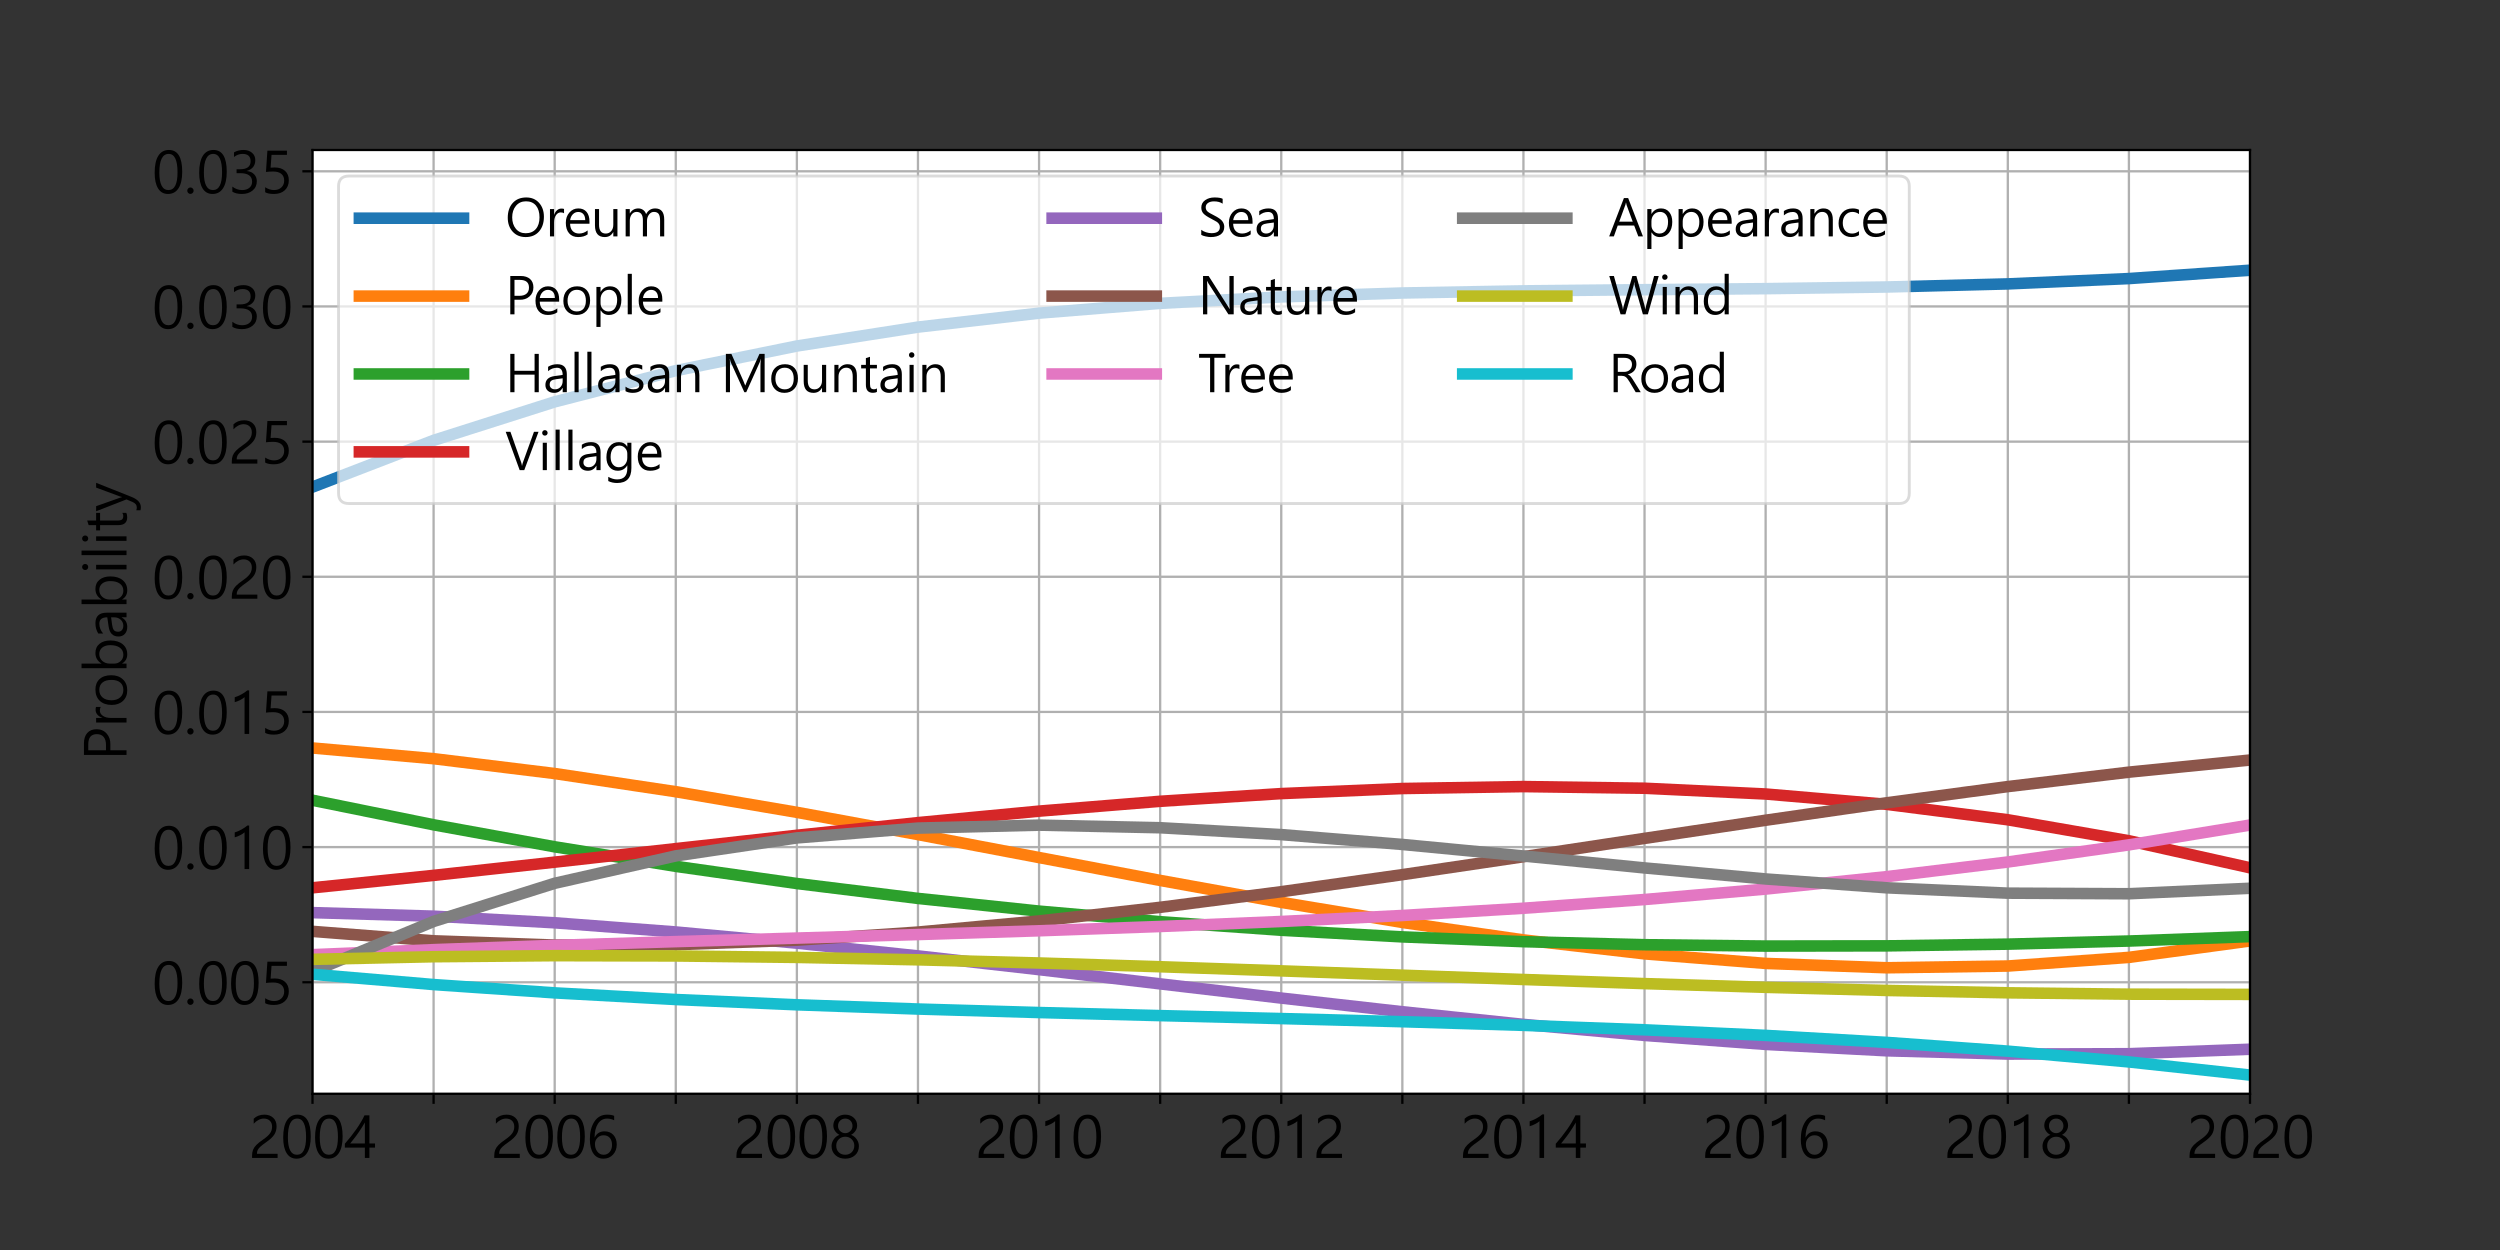 <?xml version="1.0" encoding="utf-8" standalone="no"?>
<!DOCTYPE svg PUBLIC "-//W3C//DTD SVG 1.1//EN"
  "http://www.w3.org/Graphics/SVG/1.1/DTD/svg11.dtd">
<svg xmlns:xlink="http://www.w3.org/1999/xlink" width="864pt" height="432pt" viewBox="0 0 864 432" xmlns="http://www.w3.org/2000/svg" version="1.1">
 <rect x="0" y="0" width="864" height="432" fill="#333333" stroke="none"/>
 <defs>
  <style type="text/css">*{stroke-linejoin: round; stroke-linecap: butt}</style>
 </defs>
 <g id="figure_1">
  <g id="patch_1">
   <path d="M 0 432 
L 864 432 
L 864 0 
L 0 0 
L 0 432 
z
" style="fill: none"/>
  </g>
  <g id="axes_1">
   <g id="patch_2">
    <path d="M 108 378 
L 777.6 378 
L 777.6 51.84 
L 108 51.84 
z
" style="fill: #ffffff"/>
   </g>
   <g id="matplotlib.axis_1">
    <g id="xtick_1">
     <g id="line2d_1">
      <path d="M 108 378 
L 108 51.84 
" clip-path="url(#paa8bc09140)" style="fill: none; stroke: #b0b0b0; stroke-width: 0.8; stroke-linecap: square"/>
     </g>
     <g id="line2d_2">
      <defs>
       <path id="mc229a84635" d="M 0 0 
L 0 3.5 
" style="stroke: #000000; stroke-width: 0.8"/>
      </defs>
      <g>
       <use xlink:href="#mc229a84635" x="108" y="378" style="stroke: #000000; stroke-width: 0.8"/>
      </g>
     </g>
     <g id="text_1">
      <!-- 2004 -->
      <g transform="translate(85.969 400.184)scale(0.2 -0.2)">
       <defs>
        <path id="MalgunGothic-32" d="M 2519 3372 
Q 2519 3784 2275 4018 
Q 2031 4253 1628 4253 
Q 1341 4253 1053 4104 
Q 766 3956 534 3697 
L 534 4234 
Q 981 4675 1691 4675 
Q 2281 4675 2642 4334 
Q 3003 3994 3003 3416 
Q 3003 2919 2772 2545 
Q 2541 2172 1984 1775 
Q 1459 1406 1254 1215 
Q 1050 1025 967 854 
Q 884 684 884 450 
L 3116 450 
L 3116 0 
L 356 0 
L 356 225 
Q 356 603 461 870 
Q 566 1138 811 1392 
Q 1056 1647 1597 2022 
Q 2091 2363 2305 2670 
Q 2519 2978 2519 3372 
z
" transform="scale(0.016)"/>
        <path id="MalgunGothic-30" d="M 278 2206 
Q 278 3425 675 4050 
Q 1072 4675 1819 4675 
Q 3253 4675 3253 2319 
Q 3253 1156 2854 539 
Q 2456 -78 1716 -78 
Q 1016 -78 647 520 
Q 278 1119 278 2206 
z
M 784 2231 
Q 784 344 1769 344 
Q 2747 344 2747 2259 
Q 2747 4250 1794 4250 
Q 784 4250 784 2231 
z
" transform="scale(0.016)"/>
        <path id="MalgunGothic-34" d="M 2703 4600 
L 2703 1563 
L 3309 1563 
L 3309 1113 
L 2703 1113 
L 2703 0 
L 2213 0 
L 2213 1113 
L 50 1113 
L 50 1534 
Q 728 2297 1295 3109 
Q 1863 3922 2172 4600 
L 2703 4600 
z
M 625 1563 
L 2213 1563 
L 2213 3831 
Q 1613 2788 959 1981 
L 625 1563 
z
" transform="scale(0.016)"/>
       </defs>
       <use xlink:href="#MalgunGothic-32"/>
       <use xlink:href="#MalgunGothic-30" x="55.078"/>
       <use xlink:href="#MalgunGothic-30" x="110.156"/>
       <use xlink:href="#MalgunGothic-34" x="165.234"/>
      </g>
     </g>
    </g>
    <g id="xtick_2">
     <g id="line2d_3">
      <path d="M 149.85 378 
L 149.85 51.84 
" clip-path="url(#paa8bc09140)" style="fill: none; stroke: #b0b0b0; stroke-width: 0.8; stroke-linecap: square"/>
     </g>
     <g id="line2d_4">
      <g>
       <use xlink:href="#mc229a84635" x="149.85" y="378" style="stroke: #000000; stroke-width: 0.8"/>
      </g>
     </g>
    </g>
    <g id="xtick_3">
     <g id="line2d_5">
      <path d="M 191.7 378 
L 191.7 51.84 
" clip-path="url(#paa8bc09140)" style="fill: none; stroke: #b0b0b0; stroke-width: 0.8; stroke-linecap: square"/>
     </g>
     <g id="line2d_6">
      <g>
       <use xlink:href="#mc229a84635" x="191.7" y="378" style="stroke: #000000; stroke-width: 0.8"/>
      </g>
     </g>
     <g id="text_2">
      <!-- 2006 -->
      <g transform="translate(169.669 400.184)scale(0.2 -0.2)">
       <defs>
        <path id="MalgunGothic-36" d="M 2981 4069 
Q 2619 4250 2228 4250 
Q 1591 4250 1228 3689 
Q 866 3128 869 2213 
L 884 2213 
Q 1203 2872 1938 2872 
Q 2547 2872 2903 2478 
Q 3259 2084 3259 1450 
Q 3259 797 2857 359 
Q 2456 -78 1825 -78 
Q 1116 -78 736 478 
Q 356 1034 356 2019 
Q 356 3181 847 3928 
Q 1338 4675 2222 4675 
Q 2700 4675 2981 4544 
L 2981 4069 
z
M 906 1506 
Q 906 1022 1165 683 
Q 1425 344 1844 344 
Q 2247 344 2498 645 
Q 2750 947 2750 1388 
Q 2750 1888 2509 2167 
Q 2269 2447 1838 2447 
Q 1444 2447 1175 2173 
Q 906 1900 906 1506 
z
" transform="scale(0.016)"/>
       </defs>
       <use xlink:href="#MalgunGothic-32"/>
       <use xlink:href="#MalgunGothic-30" x="55.078"/>
       <use xlink:href="#MalgunGothic-30" x="110.156"/>
       <use xlink:href="#MalgunGothic-36" x="165.234"/>
      </g>
     </g>
    </g>
    <g id="xtick_4">
     <g id="line2d_7">
      <path d="M 233.55 378 
L 233.55 51.84 
" clip-path="url(#paa8bc09140)" style="fill: none; stroke: #b0b0b0; stroke-width: 0.8; stroke-linecap: square"/>
     </g>
     <g id="line2d_8">
      <g>
       <use xlink:href="#mc229a84635" x="233.55" y="378" style="stroke: #000000; stroke-width: 0.8"/>
      </g>
     </g>
    </g>
    <g id="xtick_5">
     <g id="line2d_9">
      <path d="M 275.4 378 
L 275.4 51.84 
" clip-path="url(#paa8bc09140)" style="fill: none; stroke: #b0b0b0; stroke-width: 0.8; stroke-linecap: square"/>
     </g>
     <g id="line2d_10">
      <g>
       <use xlink:href="#mc229a84635" x="275.4" y="378" style="stroke: #000000; stroke-width: 0.8"/>
      </g>
     </g>
     <g id="text_3">
      <!-- 2008 -->
      <g transform="translate(253.369 400.184)scale(0.2 -0.2)">
       <defs>
        <path id="MalgunGothic-38" d="M 303 1281 
Q 303 1669 539 2011 
Q 775 2353 1153 2494 
Q 856 2647 675 2915 
Q 494 3184 494 3500 
Q 494 3828 659 4098 
Q 825 4369 1122 4522 
Q 1419 4675 1778 4675 
Q 2334 4675 2700 4342 
Q 3066 4009 3066 3500 
Q 3066 3181 2881 2914 
Q 2697 2647 2413 2494 
Q 2788 2350 3022 2009 
Q 3256 1669 3256 1281 
Q 3256 672 2843 297 
Q 2431 -78 1778 -78 
Q 1131 -78 717 301 
Q 303 681 303 1281 
z
M 809 1328 
Q 809 878 1081 611 
Q 1353 344 1781 344 
Q 2206 344 2482 619 
Q 2759 894 2759 1328 
Q 2759 1731 2482 2011 
Q 2206 2291 1781 2291 
Q 1372 2291 1090 2020 
Q 809 1750 809 1328 
z
M 1003 3459 
Q 1003 3125 1234 2900 
Q 1466 2675 1781 2675 
Q 2097 2675 2330 2900 
Q 2563 3125 2563 3459 
Q 2563 3803 2341 4026 
Q 2119 4250 1781 4250 
Q 1450 4250 1226 4029 
Q 1003 3809 1003 3459 
z
" transform="scale(0.016)"/>
       </defs>
       <use xlink:href="#MalgunGothic-32"/>
       <use xlink:href="#MalgunGothic-30" x="55.078"/>
       <use xlink:href="#MalgunGothic-30" x="110.156"/>
       <use xlink:href="#MalgunGothic-38" x="165.234"/>
      </g>
     </g>
    </g>
    <g id="xtick_6">
     <g id="line2d_11">
      <path d="M 317.25 378 
L 317.25 51.84 
" clip-path="url(#paa8bc09140)" style="fill: none; stroke: #b0b0b0; stroke-width: 0.8; stroke-linecap: square"/>
     </g>
     <g id="line2d_12">
      <g>
       <use xlink:href="#mc229a84635" x="317.25" y="378" style="stroke: #000000; stroke-width: 0.8"/>
      </g>
     </g>
    </g>
    <g id="xtick_7">
     <g id="line2d_13">
      <path d="M 359.1 378 
L 359.1 51.84 
" clip-path="url(#paa8bc09140)" style="fill: none; stroke: #b0b0b0; stroke-width: 0.8; stroke-linecap: square"/>
     </g>
     <g id="line2d_14">
      <g>
       <use xlink:href="#mc229a84635" x="359.1" y="378" style="stroke: #000000; stroke-width: 0.8"/>
      </g>
     </g>
     <g id="text_4">
      <!-- 2010 -->
      <g transform="translate(337.069 400.184)scale(0.2 -0.2)">
       <defs>
        <path id="MalgunGothic-31" d="M 2231 0 
L 1734 0 
L 1734 3972 
Q 1591 3828 1266 3661 
Q 941 3494 672 3428 
L 672 3959 
Q 1016 4056 1409 4275 
Q 1803 4494 2031 4700 
L 2231 4700 
L 2231 0 
z
" transform="scale(0.016)"/>
       </defs>
       <use xlink:href="#MalgunGothic-32"/>
       <use xlink:href="#MalgunGothic-30" x="55.078"/>
       <use xlink:href="#MalgunGothic-31" x="110.156"/>
       <use xlink:href="#MalgunGothic-30" x="165.234"/>
      </g>
     </g>
    </g>
    <g id="xtick_8">
     <g id="line2d_15">
      <path d="M 400.95 378 
L 400.95 51.84 
" clip-path="url(#paa8bc09140)" style="fill: none; stroke: #b0b0b0; stroke-width: 0.8; stroke-linecap: square"/>
     </g>
     <g id="line2d_16">
      <g>
       <use xlink:href="#mc229a84635" x="400.95" y="378" style="stroke: #000000; stroke-width: 0.8"/>
      </g>
     </g>
    </g>
    <g id="xtick_9">
     <g id="line2d_17">
      <path d="M 442.8 378 
L 442.8 51.84 
" clip-path="url(#paa8bc09140)" style="fill: none; stroke: #b0b0b0; stroke-width: 0.8; stroke-linecap: square"/>
     </g>
     <g id="line2d_18">
      <g>
       <use xlink:href="#mc229a84635" x="442.8" y="378" style="stroke: #000000; stroke-width: 0.8"/>
      </g>
     </g>
     <g id="text_5">
      <!-- 2012 -->
      <g transform="translate(420.769 400.184)scale(0.2 -0.2)">
       <use xlink:href="#MalgunGothic-32"/>
       <use xlink:href="#MalgunGothic-30" x="55.078"/>
       <use xlink:href="#MalgunGothic-31" x="110.156"/>
       <use xlink:href="#MalgunGothic-32" x="165.234"/>
      </g>
     </g>
    </g>
    <g id="xtick_10">
     <g id="line2d_19">
      <path d="M 484.65 378 
L 484.65 51.84 
" clip-path="url(#paa8bc09140)" style="fill: none; stroke: #b0b0b0; stroke-width: 0.8; stroke-linecap: square"/>
     </g>
     <g id="line2d_20">
      <g>
       <use xlink:href="#mc229a84635" x="484.65" y="378" style="stroke: #000000; stroke-width: 0.8"/>
      </g>
     </g>
    </g>
    <g id="xtick_11">
     <g id="line2d_21">
      <path d="M 526.5 378 
L 526.5 51.84 
" clip-path="url(#paa8bc09140)" style="fill: none; stroke: #b0b0b0; stroke-width: 0.8; stroke-linecap: square"/>
     </g>
     <g id="line2d_22">
      <g>
       <use xlink:href="#mc229a84635" x="526.5" y="378" style="stroke: #000000; stroke-width: 0.8"/>
      </g>
     </g>
     <g id="text_6">
      <!-- 2014 -->
      <g transform="translate(504.469 400.184)scale(0.2 -0.2)">
       <use xlink:href="#MalgunGothic-32"/>
       <use xlink:href="#MalgunGothic-30" x="55.078"/>
       <use xlink:href="#MalgunGothic-31" x="110.156"/>
       <use xlink:href="#MalgunGothic-34" x="165.234"/>
      </g>
     </g>
    </g>
    <g id="xtick_12">
     <g id="line2d_23">
      <path d="M 568.35 378 
L 568.35 51.84 
" clip-path="url(#paa8bc09140)" style="fill: none; stroke: #b0b0b0; stroke-width: 0.8; stroke-linecap: square"/>
     </g>
     <g id="line2d_24">
      <g>
       <use xlink:href="#mc229a84635" x="568.35" y="378" style="stroke: #000000; stroke-width: 0.8"/>
      </g>
     </g>
    </g>
    <g id="xtick_13">
     <g id="line2d_25">
      <path d="M 610.2 378 
L 610.2 51.84 
" clip-path="url(#paa8bc09140)" style="fill: none; stroke: #b0b0b0; stroke-width: 0.8; stroke-linecap: square"/>
     </g>
     <g id="line2d_26">
      <g>
       <use xlink:href="#mc229a84635" x="610.2" y="378" style="stroke: #000000; stroke-width: 0.8"/>
      </g>
     </g>
     <g id="text_7">
      <!-- 2016 -->
      <g transform="translate(588.169 400.184)scale(0.2 -0.2)">
       <use xlink:href="#MalgunGothic-32"/>
       <use xlink:href="#MalgunGothic-30" x="55.078"/>
       <use xlink:href="#MalgunGothic-31" x="110.156"/>
       <use xlink:href="#MalgunGothic-36" x="165.234"/>
      </g>
     </g>
    </g>
    <g id="xtick_14">
     <g id="line2d_27">
      <path d="M 652.05 378 
L 652.05 51.84 
" clip-path="url(#paa8bc09140)" style="fill: none; stroke: #b0b0b0; stroke-width: 0.8; stroke-linecap: square"/>
     </g>
     <g id="line2d_28">
      <g>
       <use xlink:href="#mc229a84635" x="652.05" y="378" style="stroke: #000000; stroke-width: 0.8"/>
      </g>
     </g>
    </g>
    <g id="xtick_15">
     <g id="line2d_29">
      <path d="M 693.9 378 
L 693.9 51.84 
" clip-path="url(#paa8bc09140)" style="fill: none; stroke: #b0b0b0; stroke-width: 0.8; stroke-linecap: square"/>
     </g>
     <g id="line2d_30">
      <g>
       <use xlink:href="#mc229a84635" x="693.9" y="378" style="stroke: #000000; stroke-width: 0.8"/>
      </g>
     </g>
     <g id="text_8">
      <!-- 2018 -->
      <g transform="translate(671.869 400.184)scale(0.2 -0.2)">
       <use xlink:href="#MalgunGothic-32"/>
       <use xlink:href="#MalgunGothic-30" x="55.078"/>
       <use xlink:href="#MalgunGothic-31" x="110.156"/>
       <use xlink:href="#MalgunGothic-38" x="165.234"/>
      </g>
     </g>
    </g>
    <g id="xtick_16">
     <g id="line2d_31">
      <path d="M 735.75 378 
L 735.75 51.84 
" clip-path="url(#paa8bc09140)" style="fill: none; stroke: #b0b0b0; stroke-width: 0.8; stroke-linecap: square"/>
     </g>
     <g id="line2d_32">
      <g>
       <use xlink:href="#mc229a84635" x="735.75" y="378" style="stroke: #000000; stroke-width: 0.8"/>
      </g>
     </g>
    </g>
    <g id="xtick_17">
     <g id="line2d_33">
      <path d="M 777.6 378 
L 777.6 51.84 
" clip-path="url(#paa8bc09140)" style="fill: none; stroke: #b0b0b0; stroke-width: 0.8; stroke-linecap: square"/>
     </g>
     <g id="line2d_34">
      <g>
       <use xlink:href="#mc229a84635" x="777.6" y="378" style="stroke: #000000; stroke-width: 0.8"/>
      </g>
     </g>
     <g id="text_9">
      <!-- 2020 -->
      <g transform="translate(755.569 400.184)scale(0.2 -0.2)">
       <use xlink:href="#MalgunGothic-32"/>
       <use xlink:href="#MalgunGothic-30" x="55.078"/>
       <use xlink:href="#MalgunGothic-32" x="110.156"/>
       <use xlink:href="#MalgunGothic-30" x="165.234"/>
      </g>
     </g>
    </g>
   </g>
   <g id="matplotlib.axis_2">
    <g id="ytick_1">
     <g id="line2d_35">
      <path d="M 108 339.474 
L 777.6 339.474 
" clip-path="url(#paa8bc09140)" style="fill: none; stroke: #b0b0b0; stroke-width: 0.8; stroke-linecap: square"/>
     </g>
     <g id="line2d_36">
      <defs>
       <path id="m515abd6634" d="M 0 0 
L -3.5 0 
" style="stroke: #000000; stroke-width: 0.8"/>
      </defs>
      <g>
       <use xlink:href="#m515abd6634" x="108" y="339.474" style="stroke: #000000; stroke-width: 0.8"/>
      </g>
     </g>
     <g id="text_10">
      <!-- 0.005 -->
      <g transform="translate(52.562 347.066)scale(0.2 -0.2)">
       <defs>
        <path id="MalgunGothic-2e" d="M 356 275 
Q 356 422 459 523 
Q 563 625 700 625 
Q 838 625 941 523 
Q 1044 422 1044 275 
Q 1044 138 942 33 
Q 841 -72 700 -72 
Q 559 -72 457 29 
Q 356 131 356 275 
z
" transform="scale(0.016)"/>
        <path id="MalgunGothic-35" d="M 3072 1403 
Q 3072 722 2636 322 
Q 2200 -78 1469 -78 
Q 828 -78 516 113 
L 516 650 
Q 994 344 1475 344 
Q 1969 344 2270 630 
Q 2572 916 2572 1372 
Q 2572 1838 2265 2092 
Q 1959 2347 1381 2347 
Q 994 2347 603 2300 
L 759 4600 
L 2869 4600 
L 2869 4147 
L 1206 4147 
L 1106 2763 
Q 1347 2784 1547 2784 
Q 2263 2784 2667 2414 
Q 3072 2044 3072 1403 
z
" transform="scale(0.016)"/>
       </defs>
       <use xlink:href="#MalgunGothic-30"/>
       <use xlink:href="#MalgunGothic-2e" x="55.078"/>
       <use xlink:href="#MalgunGothic-30" x="76.953"/>
       <use xlink:href="#MalgunGothic-30" x="132.031"/>
       <use xlink:href="#MalgunGothic-35" x="187.109"/>
      </g>
     </g>
    </g>
    <g id="ytick_2">
     <g id="line2d_37">
      <path d="M 108 292.76 
L 777.6 292.76 
" clip-path="url(#paa8bc09140)" style="fill: none; stroke: #b0b0b0; stroke-width: 0.8; stroke-linecap: square"/>
     </g>
     <g id="line2d_38">
      <g>
       <use xlink:href="#m515abd6634" x="108" y="292.76" style="stroke: #000000; stroke-width: 0.8"/>
      </g>
     </g>
     <g id="text_11">
      <!-- 0.010 -->
      <g transform="translate(52.562 300.353)scale(0.2 -0.2)">
       <use xlink:href="#MalgunGothic-30"/>
       <use xlink:href="#MalgunGothic-2e" x="55.078"/>
       <use xlink:href="#MalgunGothic-30" x="76.953"/>
       <use xlink:href="#MalgunGothic-31" x="132.031"/>
       <use xlink:href="#MalgunGothic-30" x="187.109"/>
      </g>
     </g>
    </g>
    <g id="ytick_3">
     <g id="line2d_39">
      <path d="M 108 246.047 
L 777.6 246.047 
" clip-path="url(#paa8bc09140)" style="fill: none; stroke: #b0b0b0; stroke-width: 0.8; stroke-linecap: square"/>
     </g>
     <g id="line2d_40">
      <g>
       <use xlink:href="#m515abd6634" x="108" y="246.047" style="stroke: #000000; stroke-width: 0.8"/>
      </g>
     </g>
     <g id="text_12">
      <!-- 0.015 -->
      <g transform="translate(52.562 253.639)scale(0.2 -0.2)">
       <use xlink:href="#MalgunGothic-30"/>
       <use xlink:href="#MalgunGothic-2e" x="55.078"/>
       <use xlink:href="#MalgunGothic-30" x="76.953"/>
       <use xlink:href="#MalgunGothic-31" x="132.031"/>
       <use xlink:href="#MalgunGothic-35" x="187.109"/>
      </g>
     </g>
    </g>
    <g id="ytick_4">
     <g id="line2d_41">
      <path d="M 108 199.334 
L 777.6 199.334 
" clip-path="url(#paa8bc09140)" style="fill: none; stroke: #b0b0b0; stroke-width: 0.8; stroke-linecap: square"/>
     </g>
     <g id="line2d_42">
      <g>
       <use xlink:href="#m515abd6634" x="108" y="199.334" style="stroke: #000000; stroke-width: 0.8"/>
      </g>
     </g>
     <g id="text_13">
      <!-- 0.020 -->
      <g transform="translate(52.562 206.926)scale(0.2 -0.2)">
       <use xlink:href="#MalgunGothic-30"/>
       <use xlink:href="#MalgunGothic-2e" x="55.078"/>
       <use xlink:href="#MalgunGothic-30" x="76.953"/>
       <use xlink:href="#MalgunGothic-32" x="132.031"/>
       <use xlink:href="#MalgunGothic-30" x="187.109"/>
      </g>
     </g>
    </g>
    <g id="ytick_5">
     <g id="line2d_43">
      <path d="M 108 152.621 
L 777.6 152.621 
" clip-path="url(#paa8bc09140)" style="fill: none; stroke: #b0b0b0; stroke-width: 0.8; stroke-linecap: square"/>
     </g>
     <g id="line2d_44">
      <g>
       <use xlink:href="#m515abd6634" x="108" y="152.621" style="stroke: #000000; stroke-width: 0.8"/>
      </g>
     </g>
     <g id="text_14">
      <!-- 0.025 -->
      <g transform="translate(52.562 160.213)scale(0.2 -0.2)">
       <use xlink:href="#MalgunGothic-30"/>
       <use xlink:href="#MalgunGothic-2e" x="55.078"/>
       <use xlink:href="#MalgunGothic-30" x="76.953"/>
       <use xlink:href="#MalgunGothic-32" x="132.031"/>
       <use xlink:href="#MalgunGothic-35" x="187.109"/>
      </g>
     </g>
    </g>
    <g id="ytick_6">
     <g id="line2d_45">
      <path d="M 108 105.908 
L 777.6 105.908 
" clip-path="url(#paa8bc09140)" style="fill: none; stroke: #b0b0b0; stroke-width: 0.8; stroke-linecap: square"/>
     </g>
     <g id="line2d_46">
      <g>
       <use xlink:href="#m515abd6634" x="108" y="105.908" style="stroke: #000000; stroke-width: 0.8"/>
      </g>
     </g>
     <g id="text_15">
      <!-- 0.030 -->
      <g transform="translate(52.562 113.5)scale(0.2 -0.2)">
       <defs>
        <path id="MalgunGothic-33" d="M 416 719 
Q 891 344 1478 344 
Q 1959 344 2254 587 
Q 2550 831 2550 1247 
Q 2550 2169 1253 2169 
L 872 2169 
L 872 2591 
L 1234 2591 
Q 2388 2591 2388 3453 
Q 2388 4250 1509 4250 
Q 1022 4250 594 3916 
L 594 4413 
Q 1031 4675 1634 4675 
Q 2184 4675 2539 4372 
Q 2894 4069 2894 3581 
Q 2894 2678 1972 2409 
L 1972 2400 
Q 2469 2356 2764 2053 
Q 3059 1750 3059 1300 
Q 3059 672 2604 297 
Q 2150 -78 1450 -78 
Q 806 -78 416 169 
L 416 719 
z
" transform="scale(0.016)"/>
       </defs>
       <use xlink:href="#MalgunGothic-30"/>
       <use xlink:href="#MalgunGothic-2e" x="55.078"/>
       <use xlink:href="#MalgunGothic-30" x="76.953"/>
       <use xlink:href="#MalgunGothic-33" x="132.031"/>
       <use xlink:href="#MalgunGothic-30" x="187.109"/>
      </g>
     </g>
    </g>
    <g id="ytick_7">
     <g id="line2d_47">
      <path d="M 108 59.195 
L 777.6 59.195 
" clip-path="url(#paa8bc09140)" style="fill: none; stroke: #b0b0b0; stroke-width: 0.8; stroke-linecap: square"/>
     </g>
     <g id="line2d_48">
      <g>
       <use xlink:href="#m515abd6634" x="108" y="59.195" style="stroke: #000000; stroke-width: 0.8"/>
      </g>
     </g>
     <g id="text_16">
      <!-- 0.035 -->
      <g transform="translate(52.562 66.787)scale(0.2 -0.2)">
       <use xlink:href="#MalgunGothic-30"/>
       <use xlink:href="#MalgunGothic-2e" x="55.078"/>
       <use xlink:href="#MalgunGothic-30" x="76.953"/>
       <use xlink:href="#MalgunGothic-33" x="132.031"/>
       <use xlink:href="#MalgunGothic-35" x="187.109"/>
      </g>
     </g>
    </g>
    <g id="text_17">
     <!-- Probability -->
     <g transform="translate(43.728 262.848)rotate(-90)scale(0.2 -0.2)">
      <defs>
       <path id="MalgunGothic-50" d="M 1113 1747 
L 1113 0 
L 609 0 
L 609 4600 
L 1850 4600 
Q 2575 4600 2979 4240 
Q 3384 3881 3384 3231 
Q 3384 2559 2909 2140 
Q 2434 1722 1728 1747 
L 1113 1747 
z
M 1113 4131 
L 1113 2219 
L 1691 2219 
Q 2256 2219 2554 2475 
Q 2853 2731 2853 3206 
Q 2853 4131 1759 4131 
L 1113 4131 
z
" transform="scale(0.016)"/>
       <path id="MalgunGothic-72" d="M 2225 2775 
Q 2084 2881 1828 2881 
Q 1491 2881 1262 2553 
Q 1034 2225 1034 1681 
L 1034 0 
L 538 0 
L 538 3284 
L 1034 3284 
L 1034 2603 
L 1047 2603 
Q 1159 2950 1389 3145 
Q 1619 3341 1903 3341 
Q 2109 3341 2225 3297 
L 2225 2775 
z
" transform="scale(0.016)"/>
       <path id="MalgunGothic-6f" d="M 316 1600 
Q 316 2419 761 2889 
Q 1206 3359 1978 3359 
Q 2697 3359 3111 2907 
Q 3525 2456 3525 1650 
Q 3525 869 3078 395 
Q 2631 -78 1900 -78 
Q 1184 -78 750 384 
Q 316 847 316 1600 
z
M 819 1622 
Q 819 1041 1123 692 
Q 1428 344 1934 344 
Q 2459 344 2739 680 
Q 3019 1016 3019 1634 
Q 3019 2256 2737 2598 
Q 2456 2941 1934 2941 
Q 1425 2941 1122 2587 
Q 819 2234 819 1622 
z
" transform="scale(0.016)"/>
       <path id="MalgunGothic-62" d="M 1034 481 
L 1034 0 
L 538 0 
L 538 4859 
L 1034 4859 
L 1034 2703 
L 1047 2703 
Q 1438 3359 2184 3359 
Q 2813 3359 3173 2917 
Q 3534 2475 3534 1738 
Q 3534 906 3126 414 
Q 2719 -78 2034 -78 
Q 1384 -78 1047 481 
L 1034 481 
z
M 1034 1334 
Q 1034 922 1307 633 
Q 1581 344 1991 344 
Q 2475 344 2751 716 
Q 3028 1088 3028 1753 
Q 3028 2303 2767 2622 
Q 2506 2941 2072 2941 
Q 1616 2941 1325 2616 
Q 1034 2291 1034 1803 
L 1034 1334 
z
" transform="scale(0.016)"/>
       <path id="MalgunGothic-61" d="M 616 3050 
Q 1097 3359 1722 3359 
Q 2866 3359 2866 2147 
L 2866 0 
L 2369 0 
L 2369 516 
L 2350 516 
Q 2009 -78 1341 -78 
Q 859 -78 576 180 
Q 294 438 294 869 
Q 294 1784 1375 1934 
L 2366 2078 
Q 2366 2934 1684 2934 
Q 1084 2934 616 2525 
L 616 3050 
z
M 1563 1559 
Q 1178 1509 993 1371 
Q 809 1234 809 903 
Q 809 653 986 500 
Q 1163 347 1450 347 
Q 1847 347 2106 628 
Q 2366 909 2366 1334 
L 2366 1666 
L 1563 1559 
z
" transform="scale(0.016)"/>
       <path id="MalgunGothic-69" d="M 472 4466 
Q 472 4606 565 4701 
Q 659 4797 794 4797 
Q 934 4797 1029 4700 
Q 1125 4603 1125 4466 
Q 1125 4325 1029 4231 
Q 934 4138 794 4138 
Q 659 4138 565 4230 
Q 472 4322 472 4466 
z
M 541 0 
L 541 3284 
L 1034 3284 
L 1034 0 
L 541 0 
z
" transform="scale(0.016)"/>
       <path id="MalgunGothic-6c" d="M 541 0 
L 541 4859 
L 1034 4859 
L 1034 0 
L 541 0 
z
" transform="scale(0.016)"/>
       <path id="MalgunGothic-74" d="M 2031 31 
Q 1844 -72 1553 -72 
Q 706 -72 706 881 
L 706 2856 
L 138 2856 
L 138 3284 
L 706 3284 
L 706 4091 
L 1200 4250 
L 1200 3284 
L 2031 3284 
L 2031 2856 
L 1200 2856 
L 1200 972 
Q 1200 625 1315 487 
Q 1431 350 1691 350 
Q 1888 350 2031 459 
L 2031 31 
z
" transform="scale(0.016)"/>
       <path id="MalgunGothic-79" d="M 3119 3284 
L 1597 -544 
Q 1197 -1547 481 -1547 
Q 313 -1547 156 -1509 
L 156 -1056 
Q 316 -1109 459 -1109 
Q 859 -1109 1059 -628 
L 1328 6 
L 47 3284 
L 597 3284 
L 1503 722 
Q 1513 697 1572 488 
L 1588 488 
L 1650 716 
L 2603 3284 
L 3119 3284 
z
" transform="scale(0.016)"/>
      </defs>
      <use xlink:href="#MalgunGothic-50"/>
      <use xlink:href="#MalgunGothic-72" x="57.08"/>
      <use xlink:href="#MalgunGothic-6f" x="91.057"/>
      <use xlink:href="#MalgunGothic-62" x="150.969"/>
      <use xlink:href="#MalgunGothic-61" x="209.652"/>
      <use xlink:href="#MalgunGothic-62" x="261.654"/>
      <use xlink:href="#MalgunGothic-69" x="321.713"/>
      <use xlink:href="#MalgunGothic-6c" x="346.322"/>
      <use xlink:href="#MalgunGothic-69" x="370.932"/>
      <use xlink:href="#MalgunGothic-74" x="395.541"/>
      <use xlink:href="#MalgunGothic-79" x="430.014"/>
     </g>
    </g>
   </g>
   <g id="line2d_49">
    <path d="M 108 168.322 
L 149.85 152.191 
L 191.7 138.874 
L 233.55 128.094 
L 275.4 119.576 
L 317.25 113.044 
L 359.1 108.223 
L 400.95 104.835 
L 442.8 102.607 
L 484.65 101.26 
L 526.5 100.521 
L 568.35 100.113 
L 610.2 99.76 
L 652.05 99.187 
L 693.9 98.117 
L 735.75 96.274 
L 777.6 93.384 
" clip-path="url(#paa8bc09140)" style="fill: none; stroke: #1f77b4; stroke-width: 4; stroke-linecap: square"/>
   </g>
   <g id="line2d_50">
    <path d="M 108 258.503 
L 149.85 262.201 
L 191.7 267.338 
L 233.55 273.618 
L 275.4 280.747 
L 317.25 288.431 
L 359.1 296.373 
L 400.95 304.279 
L 442.8 311.855 
L 484.65 318.806 
L 526.5 324.836 
L 568.35 329.652 
L 610.2 332.958 
L 652.05 334.46 
L 693.9 333.862 
L 735.75 330.87 
L 777.6 325.19 
" clip-path="url(#paa8bc09140)" style="fill: none; stroke: #ff7f0e; stroke-width: 4; stroke-linecap: square"/>
   </g>
   <g id="line2d_51">
    <path d="M 108 276.569 
L 149.85 285.054 
L 191.7 292.659 
L 233.55 299.413 
L 275.4 305.348 
L 317.25 310.493 
L 359.1 314.879 
L 400.95 318.537 
L 442.8 321.497 
L 484.65 323.789 
L 526.5 325.443 
L 568.35 326.491 
L 610.2 326.962 
L 652.05 326.888 
L 693.9 326.297 
L 735.75 325.221 
L 777.6 323.691 
" clip-path="url(#paa8bc09140)" style="fill: none; stroke: #2ca02c; stroke-width: 4; stroke-linecap: square"/>
   </g>
   <g id="line2d_52">
    <path d="M 108 306.827 
L 149.85 302.529 
L 191.7 297.958 
L 233.55 293.284 
L 275.4 288.674 
L 317.25 284.299 
L 359.1 280.326 
L 400.95 276.925 
L 442.8 274.265 
L 484.65 272.514 
L 526.5 271.841 
L 568.35 272.416 
L 610.2 274.408 
L 652.05 277.984 
L 693.9 283.314 
L 735.75 290.568 
L 777.6 299.913 
" clip-path="url(#paa8bc09140)" style="fill: none; stroke: #d62728; stroke-width: 4; stroke-linecap: square"/>
   </g>
   <g id="line2d_53">
    <path d="M 108 315.404 
L 149.85 316.632 
L 191.7 318.919 
L 233.55 322.088 
L 275.4 325.962 
L 317.25 330.361 
L 359.1 335.109 
L 400.95 340.027 
L 442.8 344.938 
L 484.65 349.663 
L 526.5 354.025 
L 568.35 357.846 
L 610.2 360.948 
L 652.05 363.154 
L 693.9 364.285 
L 735.75 364.163 
L 777.6 362.611 
" clip-path="url(#paa8bc09140)" style="fill: none; stroke: #9467bd; stroke-width: 4; stroke-linecap: square"/>
   </g>
   <g id="line2d_54">
    <path d="M 108 321.879 
L 149.85 325.144 
L 191.7 326.616 
L 233.55 326.481 
L 275.4 324.923 
L 317.25 322.129 
L 359.1 318.282 
L 400.95 313.568 
L 442.8 308.173 
L 484.65 302.28 
L 526.5 296.076 
L 568.35 289.745 
L 610.2 283.473 
L 652.05 277.444 
L 693.9 271.843 
L 735.75 266.856 
L 777.6 262.668 
" clip-path="url(#paa8bc09140)" style="fill: none; stroke: #8c564b; stroke-width: 4; stroke-linecap: square"/>
   </g>
   <g id="line2d_55">
    <path d="M 108 329.933 
L 149.85 328.202 
L 191.7 326.726 
L 233.55 325.421 
L 275.4 324.2 
L 317.25 322.98 
L 359.1 321.674 
L 400.95 320.197 
L 442.8 318.464 
L 484.65 316.389 
L 526.5 313.887 
L 568.35 310.873 
L 610.2 307.261 
L 652.05 302.966 
L 693.9 297.903 
L 735.75 291.986 
L 777.6 285.13 
" clip-path="url(#paa8bc09140)" style="fill: none; stroke: #e377c2; stroke-width: 4; stroke-linecap: square"/>
   </g>
   <g id="line2d_56">
    <path d="M 108 335.783 
L 149.85 318.446 
L 191.7 305.266 
L 233.55 295.794 
L 275.4 289.585 
L 317.25 286.192 
L 359.1 285.168 
L 400.95 286.067 
L 442.8 288.442 
L 484.65 291.846 
L 526.5 295.833 
L 568.35 299.957 
L 610.2 303.769 
L 652.05 306.825 
L 693.9 308.677 
L 735.75 308.879 
L 777.6 306.984 
" clip-path="url(#paa8bc09140)" style="fill: none; stroke: #7f7f7f; stroke-width: 4; stroke-linecap: square"/>
   </g>
   <g id="line2d_57">
    <path d="M 108 331.542 
L 149.85 330.644 
L 191.7 330.279 
L 233.55 330.379 
L 275.4 330.879 
L 317.25 331.711 
L 359.1 332.808 
L 400.95 334.104 
L 442.8 335.532 
L 484.65 337.024 
L 526.5 338.514 
L 568.35 339.935 
L 610.2 341.22 
L 652.05 342.302 
L 693.9 343.114 
L 735.75 343.59 
L 777.6 343.663 
" clip-path="url(#paa8bc09140)" style="fill: none; stroke: #bcbd22; stroke-width: 4; stroke-linecap: square"/>
   </g>
   <g id="line2d_58">
    <path d="M 108 336.71 
L 149.85 340.264 
L 191.7 343.136 
L 233.55 345.431 
L 275.4 347.258 
L 317.25 348.723 
L 359.1 349.933 
L 400.95 350.995 
L 442.8 352.016 
L 484.65 353.103 
L 526.5 354.363 
L 568.35 355.903 
L 610.2 357.83 
L 652.05 360.251 
L 693.9 363.273 
L 735.75 367.003 
L 777.6 371.548 
" clip-path="url(#paa8bc09140)" style="fill: none; stroke: #17becf; stroke-width: 4; stroke-linecap: square"/>
   </g>
   <g id="patch_3">
    <path d="M 108 378 
L 108 51.84 
" style="fill: none; stroke: #000000; stroke-width: 0.8; stroke-linejoin: miter; stroke-linecap: square"/>
   </g>
   <g id="patch_4">
    <path d="M 777.6 378 
L 777.6 51.84 
" style="fill: none; stroke: #000000; stroke-width: 0.8; stroke-linejoin: miter; stroke-linecap: square"/>
   </g>
   <g id="patch_5">
    <path d="M 108 378 
L 777.6 378 
" style="fill: none; stroke: #000000; stroke-width: 0.8; stroke-linejoin: miter; stroke-linecap: square"/>
   </g>
   <g id="patch_6">
    <path d="M 108 51.84 
L 777.6 51.84 
" style="fill: none; stroke: #000000; stroke-width: 0.8; stroke-linejoin: miter; stroke-linecap: square"/>
   </g>
   <g id="legend_1">
    <g id="patch_7">
     <path d="M 120.6 174.021 
L 656.246 174.021 
Q 659.846 174.021 659.846 170.421 
L 659.846 64.44 
Q 659.846 60.84 656.246 60.84 
L 120.6 60.84 
Q 117 60.84 117 64.44 
L 117 170.421 
Q 117 174.021 120.6 174.021 
z
" style="fill: #ffffff; opacity: 0.7; stroke: #cccccc; stroke-linejoin: miter"/>
    </g>
    <g id="line2d_59">
     <path d="M 124.2 75.406 
L 142.2 75.406 
L 160.2 75.406 
" style="fill: none; stroke: #1f77b4; stroke-width: 4; stroke-linecap: square"/>
    </g>
    <g id="text_18">
     <!-- Oreum -->
     <g transform="translate(174.6 81.706)scale(0.18 -0.18)">
      <defs>
       <path id="MalgunGothic-4f" d="M 306 2244 
Q 306 3350 903 4012 
Q 1500 4675 2531 4675 
Q 3481 4675 4062 4029 
Q 4644 3384 4644 2359 
Q 4644 1256 4056 589 
Q 3469 -78 2456 -78 
Q 1488 -78 897 570 
Q 306 1219 306 2244 
z
M 838 2291 
Q 838 1456 1278 918 
Q 1719 381 2453 381 
Q 3238 381 3677 889 
Q 4116 1397 4116 2284 
Q 4116 3188 3692 3700 
Q 3269 4213 2494 4213 
Q 1741 4213 1289 3670 
Q 838 3128 838 2291 
z
" transform="scale(0.016)"/>
       <path id="MalgunGothic-65" d="M 3156 1519 
L 828 1519 
Q 844 950 1133 648 
Q 1422 347 1909 347 
Q 2472 347 2934 719 
L 2934 244 
Q 2494 -78 1794 -78 
Q 1100 -78 708 376 
Q 316 831 316 1634 
Q 316 2381 747 2870 
Q 1178 3359 1816 3359 
Q 2453 3359 2804 2942 
Q 3156 2525 3156 1788 
L 3156 1519 
z
M 2644 1956 
Q 2644 2416 2423 2675 
Q 2203 2934 1809 2934 
Q 1438 2934 1169 2667 
Q 900 2400 834 1956 
L 2644 1956 
z
" transform="scale(0.016)"/>
       <path id="MalgunGothic-75" d="M 3166 0 
L 2669 0 
L 2669 519 
L 2656 519 
Q 2331 -78 1644 -78 
Q 469 -78 469 1322 
L 469 3284 
L 959 3284 
L 959 1403 
Q 959 344 1766 344 
Q 2159 344 2414 636 
Q 2669 928 2669 1394 
L 2669 3284 
L 3166 3284 
L 3166 0 
z
" transform="scale(0.016)"/>
       <path id="MalgunGothic-6d" d="M 5166 0 
L 4669 0 
L 4669 1884 
Q 4669 2463 4495 2702 
Q 4322 2941 3922 2941 
Q 3584 2941 3342 2623 
Q 3100 2306 3100 1875 
L 3100 0 
L 2606 0 
L 2606 1953 
Q 2606 2941 1844 2941 
Q 1497 2941 1265 2642 
Q 1034 2344 1034 1875 
L 1034 0 
L 538 0 
L 538 3284 
L 1034 3284 
L 1034 2763 
L 1047 2763 
Q 1391 3359 2063 3359 
Q 2381 3359 2636 3176 
Q 2891 2994 2991 2675 
Q 3356 3359 4081 3359 
Q 5166 3359 5166 2022 
L 5166 0 
z
" transform="scale(0.016)"/>
      </defs>
      <use xlink:href="#MalgunGothic-4f"/>
      <use xlink:href="#MalgunGothic-72" x="77.344"/>
      <use xlink:href="#MalgunGothic-65" x="111.32"/>
      <use xlink:href="#MalgunGothic-75" x="164.836"/>
      <use xlink:href="#MalgunGothic-6d" x="222.648"/>
     </g>
    </g>
    <g id="line2d_60">
     <path d="M 124.2 102.327 
L 142.2 102.327 
L 160.2 102.327 
" style="fill: none; stroke: #ff7f0e; stroke-width: 4; stroke-linecap: square"/>
    </g>
    <g id="text_19">
     <!-- People -->
     <g transform="translate(174.6 108.627)scale(0.18 -0.18)">
      <defs>
       <path id="MalgunGothic-70" d="M 1034 481 
L 1034 -1513 
L 538 -1513 
L 538 3284 
L 1034 3284 
L 1034 2703 
L 1047 2703 
Q 1438 3359 2184 3359 
Q 2809 3359 3171 2920 
Q 3534 2481 3534 1738 
Q 3534 906 3126 414 
Q 2719 -78 2034 -78 
Q 1394 -78 1047 481 
L 1034 481 
z
M 1034 1331 
Q 1034 922 1307 633 
Q 1581 344 1991 344 
Q 2475 344 2751 716 
Q 3028 1088 3028 1753 
Q 3028 2300 2767 2620 
Q 2506 2941 2072 2941 
Q 1619 2941 1326 2619 
Q 1034 2297 1034 1806 
L 1034 1331 
z
" transform="scale(0.016)"/>
      </defs>
      <use xlink:href="#MalgunGothic-50"/>
      <use xlink:href="#MalgunGothic-65" x="53.08"/>
      <use xlink:href="#MalgunGothic-6f" x="106.596"/>
      <use xlink:href="#MalgunGothic-70" x="166.508"/>
      <use xlink:href="#MalgunGothic-6c" x="226.566"/>
      <use xlink:href="#MalgunGothic-65" x="251.176"/>
     </g>
    </g>
    <g id="line2d_61">
     <path d="M 124.2 129.248 
L 142.2 129.248 
L 160.2 129.248 
" style="fill: none; stroke: #2ca02c; stroke-width: 4; stroke-linecap: square"/>
    </g>
    <g id="text_20">
     <!-- Hallasan Mountain -->
     <g transform="translate(174.6 135.548)scale(0.18 -0.18)">
      <defs>
       <path id="MalgunGothic-48" d="M 4028 0 
L 3525 0 
L 3525 2109 
L 1113 2109 
L 1113 0 
L 609 0 
L 609 4600 
L 1113 4600 
L 1113 2569 
L 3525 2569 
L 3525 4600 
L 4028 4600 
L 4028 0 
z
" transform="scale(0.016)"/>
       <path id="MalgunGothic-73" d="M 331 669 
Q 763 350 1278 350 
Q 1978 350 1978 822 
Q 1978 1025 1825 1158 
Q 1672 1291 1222 1459 
Q 703 1666 520 1878 
Q 338 2091 338 2416 
Q 338 2834 700 3096 
Q 1063 3359 1584 3359 
Q 2003 3359 2341 3213 
L 2341 2697 
Q 1975 2934 1506 2934 
Q 1200 2934 1025 2798 
Q 850 2663 850 2459 
Q 850 2241 979 2125 
Q 1109 2009 1544 1838 
Q 2131 1609 2309 1390 
Q 2488 1172 2488 869 
Q 2488 431 2127 176 
Q 1766 -78 1203 -78 
Q 694 -78 331 122 
L 331 669 
z
" transform="scale(0.016)"/>
       <path id="MalgunGothic-6e" d="M 3238 0 
L 2741 0 
L 2741 1875 
Q 2741 2941 1963 2941 
Q 1563 2941 1298 2639 
Q 1034 2338 1034 1872 
L 1034 0 
L 538 0 
L 538 3284 
L 1034 3284 
L 1034 2734 
L 1047 2734 
Q 1416 3359 2125 3359 
Q 2666 3359 2952 3012 
Q 3238 2666 3238 2006 
L 3238 0 
z
" transform="scale(0.016)"/>
       <path id="MalgunGothic-20" transform="scale(0.016)"/>
       <path id="MalgunGothic-4d" d="M 4756 0 
L 4756 3106 
Q 4756 3466 4803 3994 
L 4788 3994 
Q 4713 3684 4653 3559 
L 3050 0 
L 2822 0 
L 1222 3534 
Q 1159 3669 1091 3994 
L 1075 3994 
Q 1100 3822 1100 3116 
L 1100 0 
L 609 0 
L 609 4600 
L 1269 4600 
L 2706 1359 
Q 2881 966 2922 816 
L 2941 816 
Q 2988 944 3166 1375 
L 4638 4600 
L 5259 4600 
L 5259 0 
L 4756 0 
z
" transform="scale(0.016)"/>
      </defs>
      <use xlink:href="#MalgunGothic-48"/>
      <use xlink:href="#MalgunGothic-61" x="72.461"/>
      <use xlink:href="#MalgunGothic-6c" x="124.463"/>
      <use xlink:href="#MalgunGothic-6c" x="149.072"/>
      <use xlink:href="#MalgunGothic-61" x="173.682"/>
      <use xlink:href="#MalgunGothic-73" x="225.684"/>
      <use xlink:href="#MalgunGothic-61" x="268.994"/>
      <use xlink:href="#MalgunGothic-6e" x="320.996"/>
      <use xlink:href="#MalgunGothic-20" x="378.809"/>
      <use xlink:href="#MalgunGothic-4d" x="413.965"/>
      <use xlink:href="#MalgunGothic-6f" x="505.664"/>
      <use xlink:href="#MalgunGothic-75" x="565.576"/>
      <use xlink:href="#MalgunGothic-6e" x="623.389"/>
      <use xlink:href="#MalgunGothic-74" x="681.201"/>
      <use xlink:href="#MalgunGothic-61" x="715.674"/>
      <use xlink:href="#MalgunGothic-69" x="767.676"/>
      <use xlink:href="#MalgunGothic-6e" x="792.285"/>
     </g>
    </g>
    <g id="line2d_62">
     <path d="M 124.2 156.17 
L 142.2 156.17 
L 160.2 156.17 
" style="fill: none; stroke: #d62728; stroke-width: 4; stroke-linecap: square"/>
    </g>
    <g id="text_21">
     <!-- Village -->
     <g transform="translate(174.6 162.47)scale(0.18 -0.18)">
      <defs>
       <path id="MalgunGothic-56" d="M 4000 4600 
L 2288 0 
L 1734 0 
L 59 4600 
L 625 4600 
L 1919 922 
Q 1978 750 2009 519 
L 2025 519 
Q 2050 713 2128 928 
L 3453 4600 
L 4000 4600 
z
" transform="scale(0.016)"/>
       <path id="MalgunGothic-67" d="M 3313 259 
Q 3313 -1547 1603 -1547 
Q 1003 -1547 538 -1313 
L 538 -806 
Q 1088 -1116 1600 -1116 
Q 2822 -1116 2822 194 
L 2822 559 
L 2809 559 
Q 2422 -78 1675 -78 
Q 1066 -78 691 362 
Q 316 803 316 1534 
Q 316 2375 722 2867 
Q 1128 3359 1816 3359 
Q 2484 3359 2809 2822 
L 2822 2822 
L 2822 3284 
L 3313 3284 
L 3313 259 
z
M 2822 1978 
Q 2822 2378 2547 2659 
Q 2272 2941 1878 2941 
Q 1384 2941 1101 2577 
Q 819 2213 819 1572 
Q 819 1016 1092 680 
Q 1366 344 1803 344 
Q 2247 344 2534 666 
Q 2822 988 2822 1478 
L 2822 1978 
z
" transform="scale(0.016)"/>
      </defs>
      <use xlink:href="#MalgunGothic-56"/>
      <use xlink:href="#MalgunGothic-69" x="63.428"/>
      <use xlink:href="#MalgunGothic-6c" x="88.037"/>
      <use xlink:href="#MalgunGothic-6c" x="112.646"/>
      <use xlink:href="#MalgunGothic-61" x="137.256"/>
      <use xlink:href="#MalgunGothic-67" x="189.258"/>
      <use xlink:href="#MalgunGothic-65" x="249.463"/>
     </g>
    </g>
    <g id="line2d_63">
     <path d="M 363.617 75.406 
L 381.617 75.406 
L 399.617 75.406 
" style="fill: none; stroke: #9467bd; stroke-width: 4; stroke-linecap: square"/>
    </g>
    <g id="text_22">
     <!-- Sea -->
     <g transform="translate(414.017 81.706)scale(0.18 -0.18)">
      <defs>
       <path id="MalgunGothic-53" d="M 394 797 
Q 606 613 964 500 
Q 1322 388 1625 388 
Q 2628 388 2628 1116 
Q 2628 1325 2523 1484 
Q 2419 1644 2250 1756 
Q 2081 1869 1547 2144 
Q 903 2475 651 2754 
Q 400 3034 400 3456 
Q 400 4019 858 4347 
Q 1316 4675 1988 4675 
Q 2669 4675 2963 4513 
L 2963 3928 
Q 2563 4206 1922 4206 
Q 1484 4206 1207 4018 
Q 931 3831 931 3500 
Q 931 3200 1126 3011 
Q 1322 2822 1938 2522 
Q 2656 2163 2906 1844 
Q 3156 1525 3156 1153 
Q 3156 556 2725 239 
Q 2294 -78 1531 -78 
Q 1291 -78 927 -1 
Q 563 75 394 188 
L 394 797 
z
" transform="scale(0.016)"/>
      </defs>
      <use xlink:href="#MalgunGothic-53"/>
      <use xlink:href="#MalgunGothic-65" x="54.297"/>
      <use xlink:href="#MalgunGothic-61" x="107.812"/>
     </g>
    </g>
    <g id="line2d_64">
     <path d="M 363.617 102.327 
L 381.617 102.327 
L 399.617 102.327 
" style="fill: none; stroke: #8c564b; stroke-width: 4; stroke-linecap: square"/>
    </g>
    <g id="text_23">
     <!-- Nature -->
     <g transform="translate(414.017 108.627)scale(0.18 -0.18)">
      <defs>
       <path id="MalgunGothic-4e" d="M 4288 0 
L 3653 0 
L 1253 3713 
Q 1178 3828 1109 4000 
L 1094 4000 
Q 1116 3822 1116 3372 
L 1116 0 
L 609 0 
L 609 4600 
L 1278 4600 
L 3613 938 
Q 3775 684 3797 634 
L 3809 634 
Q 3775 863 3775 1316 
L 3775 4600 
L 4288 4600 
L 4288 0 
z
" transform="scale(0.016)"/>
      </defs>
      <use xlink:href="#MalgunGothic-4e"/>
      <use xlink:href="#MalgunGothic-61" x="76.514"/>
      <use xlink:href="#MalgunGothic-74" x="128.516"/>
      <use xlink:href="#MalgunGothic-75" x="162.988"/>
      <use xlink:href="#MalgunGothic-72" x="220.801"/>
      <use xlink:href="#MalgunGothic-65" x="254.777"/>
     </g>
    </g>
    <g id="line2d_65">
     <path d="M 363.617 129.248 
L 381.617 129.248 
L 399.617 129.248 
" style="fill: none; stroke: #e377c2; stroke-width: 4; stroke-linecap: square"/>
    </g>
    <g id="text_24">
     <!-- Tree -->
     <g transform="translate(414.017 135.548)scale(0.18 -0.18)">
      <defs>
       <path id="MalgunGothic-54" d="M 3294 4134 
L 1966 4134 
L 1966 0 
L 1456 0 
L 1456 4134 
L 134 4134 
L 134 4600 
L 3294 4600 
L 3294 4134 
z
" transform="scale(0.016)"/>
      </defs>
      <use xlink:href="#MalgunGothic-54"/>
      <use xlink:href="#MalgunGothic-72" x="43.994"/>
      <use xlink:href="#MalgunGothic-65" x="77.971"/>
      <use xlink:href="#MalgunGothic-65" x="131.486"/>
     </g>
    </g>
    <g id="line2d_66">
     <path d="M 505.51 75.406 
L 523.51 75.406 
L 541.51 75.406 
" style="fill: none; stroke: #7f7f7f; stroke-width: 4; stroke-linecap: square"/>
    </g>
    <g id="text_25">
     <!-- Appearance -->
     <g transform="translate(555.91 81.706)scale(0.18 -0.18)">
      <defs>
       <path id="MalgunGothic-41" d="M 4134 0 
L 3575 0 
L 3075 1306 
L 1103 1306 
L 638 0 
L 75 0 
L 1844 4600 
L 2356 4600 
L 4134 0 
z
M 2903 1769 
L 2169 3756 
Q 2128 3866 2100 4059 
L 2084 4059 
Q 2050 3844 2009 3756 
L 1281 1769 
L 2903 1769 
z
" transform="scale(0.016)"/>
       <path id="MalgunGothic-63" d="M 2763 153 
Q 2375 -78 1872 -78 
Q 1184 -78 750 372 
Q 316 822 316 1566 
Q 316 2381 777 2870 
Q 1238 3359 2009 3359 
Q 2434 3359 2766 3200 
L 2766 2681 
Q 2397 2941 1981 2941 
Q 1478 2941 1148 2577 
Q 819 2213 819 1609 
Q 819 1034 1120 689 
Q 1422 344 1947 344 
Q 2381 344 2763 631 
L 2763 153 
z
" transform="scale(0.016)"/>
      </defs>
      <use xlink:href="#MalgunGothic-41"/>
      <use xlink:href="#MalgunGothic-70" x="65.82"/>
      <use xlink:href="#MalgunGothic-70" x="125.879"/>
      <use xlink:href="#MalgunGothic-65" x="185.938"/>
      <use xlink:href="#MalgunGothic-61" x="239.453"/>
      <use xlink:href="#MalgunGothic-72" x="291.455"/>
      <use xlink:href="#MalgunGothic-61" x="326.807"/>
      <use xlink:href="#MalgunGothic-6e" x="378.809"/>
      <use xlink:href="#MalgunGothic-63" x="436.621"/>
      <use xlink:href="#MalgunGothic-65" x="483.887"/>
     </g>
    </g>
    <g id="line2d_67">
     <path d="M 505.51 102.327 
L 523.51 102.327 
L 541.51 102.327 
" style="fill: none; stroke: #bcbd22; stroke-width: 4; stroke-linecap: square"/>
    </g>
    <g id="text_26">
     <!-- Wind -->
     <g transform="translate(555.91 108.627)scale(0.18 -0.18)">
      <defs>
       <path id="MalgunGothic-57" d="M 6022 4600 
L 4719 0 
L 4122 0 
L 3163 3388 
Q 3100 3609 3088 3853 
L 3075 3853 
Q 3053 3591 2994 3394 
L 2028 0 
L 1444 0 
L 88 4600 
L 644 4600 
L 1641 1041 
Q 1703 816 1719 581 
L 1738 581 
Q 1753 766 1834 1041 
L 2863 4600 
L 3341 4600 
L 4331 1016 
Q 4375 859 4409 588 
L 4422 588 
Q 4431 759 4509 1028 
L 5466 4600 
L 6022 4600 
z
" transform="scale(0.016)"/>
       <path id="MalgunGothic-64" d="M 3313 0 
L 2822 0 
L 2822 566 
L 2809 566 
Q 2444 -78 1675 -78 
Q 1056 -78 686 364 
Q 316 806 316 1566 
Q 316 2375 728 2867 
Q 1141 3359 1816 3359 
Q 2494 3359 2809 2822 
L 2822 2822 
L 2822 4859 
L 3313 4859 
L 3313 0 
z
M 2822 1978 
Q 2822 2378 2550 2659 
Q 2278 2941 1872 2941 
Q 1384 2941 1101 2577 
Q 819 2213 819 1591 
Q 819 1025 1086 684 
Q 1353 344 1813 344 
Q 2250 344 2536 666 
Q 2822 988 2822 1478 
L 2822 1978 
z
" transform="scale(0.016)"/>
      </defs>
      <use xlink:href="#MalgunGothic-57"/>
      <use xlink:href="#MalgunGothic-69" x="95.361"/>
      <use xlink:href="#MalgunGothic-6e" x="119.971"/>
      <use xlink:href="#MalgunGothic-64" x="177.783"/>
     </g>
    </g>
    <g id="line2d_68">
     <path d="M 505.51 129.248 
L 523.51 129.248 
L 541.51 129.248 
" style="fill: none; stroke: #17becf; stroke-width: 4; stroke-linecap: square"/>
    </g>
    <g id="text_27">
     <!-- Road -->
     <g transform="translate(555.91 135.548)scale(0.18 -0.18)">
      <defs>
       <path id="MalgunGothic-52" d="M 3866 0 
L 3259 0 
L 2488 1294 
Q 2241 1706 2044 1837 
Q 1847 1969 1569 1969 
L 1113 1969 
L 1113 0 
L 609 0 
L 609 4600 
L 1963 4600 
Q 2597 4600 2970 4272 
Q 3344 3944 3344 3375 
Q 3344 2422 2325 2138 
L 2325 2125 
Q 2519 2041 2645 1902 
Q 2772 1763 3006 1381 
L 3866 0 
z
M 1113 4128 
L 1113 2438 
L 1866 2438 
Q 2291 2438 2552 2686 
Q 2813 2934 2813 3334 
Q 2813 3709 2570 3918 
Q 2328 4128 1872 4128 
L 1113 4128 
z
" transform="scale(0.016)"/>
      </defs>
      <use xlink:href="#MalgunGothic-52"/>
      <use xlink:href="#MalgunGothic-6f" x="57.861"/>
      <use xlink:href="#MalgunGothic-61" x="116.398"/>
      <use xlink:href="#MalgunGothic-64" x="168.4"/>
     </g>
    </g>
   </g>
  </g>
 </g>
 <defs>
  <clipPath id="paa8bc09140">
   <rect x="108" y="51.84" width="669.6" height="326.16"/>
  </clipPath>
 </defs>
</svg>
